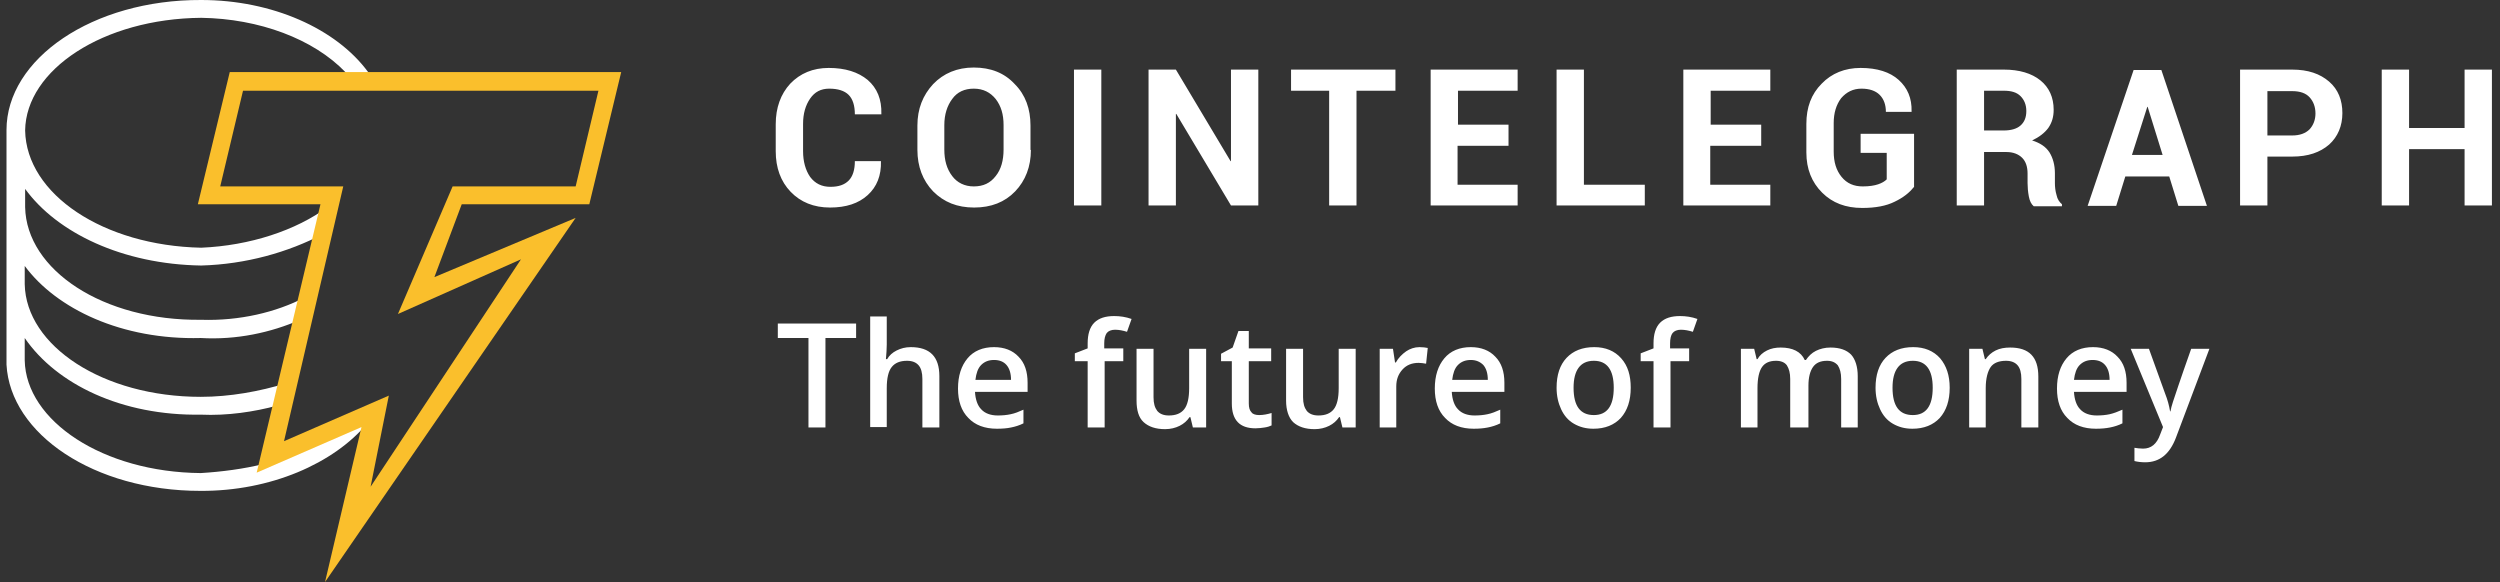<svg width="189" height="44" viewBox="0 0 189 44" fill="none" xmlns="http://www.w3.org/2000/svg">
<rect x="0" y="0" width="189" height="44" fill="#333333" stroke="none"/>
<path d="M27.768 32.005L19.939 35.419V35.075C18.436 35.45 16.744 35.669 15.179 35.764C7.788 35.701 1.963 31.818 1.869 27.245V25.554C4.28 29.062 9.228 31.442 15.179 31.348C17.183 31.442 19.25 31.129 20.972 30.659L21.661 28.968C19.625 29.594 17.371 30.001 15.179 30.001C7.788 30.001 1.963 26.149 1.869 21.483V20.105C4.28 23.362 9.228 25.711 15.179 25.554C17.872 25.711 20.471 25.147 22.695 24.176L23.039 22.485C20.878 23.613 18.091 24.27 15.21 24.176C7.819 24.27 1.994 20.418 1.9 15.658V14.28C4.312 17.6 9.26 19.98 15.21 20.074C18.592 19.98 21.786 19.072 24.417 17.694L24.761 15.658C22.381 17.412 18.905 18.571 15.21 18.727C7.819 18.571 1.994 14.688 1.9 9.865C1.963 5.261 7.819 1.409 15.21 1.347C19.594 1.409 23.697 2.944 26.108 5.449L26.358 5.856H28.081L27.83 5.449C25.419 2.161 20.565 0 15.21 0C7.005 -0.031 0.491 4.447 0.491 9.834V10.178V27.559C0.773 32.82 7.13 37.11 15.147 37.11C20.44 37.141 25.231 35.043 27.768 32.005Z" fill="white"/>
<path d="M24.572 44L27.328 32.288L19.405 35.733L24.228 15.44H14.958L17.369 5.45H46.963L44.552 15.44H34.907L32.84 20.951L43.519 16.473L24.572 44ZM29.395 29.908L28.017 36.797L39.385 19.605L30.084 23.738L34.218 14.093H43.519L45.241 6.859H18.372L16.649 14.093H25.95L21.472 33.353L29.395 29.908Z" fill="#FABF2C"/>
<path d="M66.6 12.151V12.182C66.631 13.279 66.287 14.124 65.598 14.75C64.909 15.377 63.969 15.69 62.748 15.69C61.527 15.69 60.525 15.283 59.773 14.5C59.021 13.717 58.645 12.684 58.645 11.431V9.395C58.645 8.143 59.021 7.109 59.742 6.326C60.493 5.543 61.464 5.136 62.654 5.136C63.907 5.136 64.877 5.449 65.598 6.044C66.318 6.671 66.662 7.516 66.631 8.612V8.644H64.627C64.627 7.986 64.47 7.485 64.157 7.172C63.844 6.859 63.343 6.702 62.685 6.702C62.059 6.702 61.589 6.953 61.245 7.454C60.9 7.955 60.712 8.581 60.712 9.364V11.431C60.712 12.214 60.9 12.871 61.245 13.373C61.621 13.874 62.122 14.124 62.779 14.124C63.406 14.124 63.844 13.967 64.157 13.654C64.47 13.341 64.627 12.84 64.627 12.182H66.6V12.151ZM77.936 11.337C77.936 12.59 77.529 13.654 76.746 14.469C75.963 15.283 74.93 15.69 73.646 15.69C72.362 15.69 71.36 15.283 70.546 14.469C69.763 13.654 69.356 12.59 69.356 11.337V9.489C69.356 8.237 69.763 7.203 70.546 6.358C71.329 5.543 72.362 5.105 73.615 5.105C74.899 5.105 75.932 5.512 76.715 6.358C77.529 7.172 77.905 8.237 77.905 9.489V11.337H77.936ZM75.87 9.458C75.87 8.644 75.682 8.017 75.275 7.485C74.867 6.984 74.335 6.702 73.615 6.702C72.926 6.702 72.362 6.953 71.986 7.485C71.611 7.986 71.391 8.644 71.391 9.458V11.306C71.391 12.12 71.579 12.777 71.986 13.31C72.362 13.811 72.926 14.093 73.615 14.093C74.335 14.093 74.867 13.842 75.275 13.31C75.682 12.809 75.87 12.12 75.87 11.306V9.458ZM83.26 15.533H81.193V5.262H83.26V15.533ZM95.129 15.533H93.062L88.928 8.612H88.897V15.533H86.83V5.262H88.897L93.031 12.182H93.062V5.262H95.129V15.533ZM105.495 6.859H102.551V15.533H100.484V6.859H97.603V5.262H105.495V6.859ZM114.013 11.024H110.192V13.967H114.733V15.533H108.157V5.262H114.733V6.859H110.224V9.427H114.044V11.024H114.013ZM119.744 13.967H124.347V15.533H117.677V5.262H119.744V13.967ZM133.116 11.024H129.295V13.967H133.836V15.533H127.26V5.262H133.836V6.859H129.327V9.427H133.147V11.024H133.116ZM144.672 14.155C144.358 14.562 143.889 14.938 143.231 15.252C142.605 15.565 141.791 15.721 140.788 15.721C139.536 15.721 138.534 15.345 137.751 14.562C136.968 13.78 136.561 12.777 136.561 11.525V9.364C136.561 8.111 136.936 7.109 137.719 6.326C138.471 5.543 139.473 5.136 140.663 5.136C141.916 5.136 142.887 5.449 143.544 6.044C144.202 6.639 144.546 7.422 144.515 8.425V8.456H142.573C142.573 7.923 142.417 7.485 142.104 7.172C141.791 6.859 141.321 6.702 140.726 6.702C140.099 6.702 139.598 6.953 139.191 7.422C138.815 7.923 138.628 8.55 138.628 9.301V11.462C138.628 12.245 138.815 12.871 139.223 13.373C139.63 13.874 140.162 14.093 140.82 14.093C141.321 14.093 141.697 14.03 141.978 13.936C142.26 13.842 142.479 13.717 142.636 13.56V11.556H140.663V10.116H144.703V14.155H144.672ZM149.995 11.431V15.533H147.929V5.262H151.499C152.657 5.262 153.597 5.543 154.254 6.076C154.912 6.608 155.257 7.36 155.257 8.299C155.257 8.832 155.131 9.27 154.849 9.677C154.568 10.053 154.16 10.366 153.628 10.617C154.223 10.805 154.662 11.086 154.943 11.525C155.194 11.932 155.351 12.464 155.351 13.091V13.842C155.351 14.124 155.382 14.437 155.476 14.75C155.538 15.064 155.695 15.283 155.883 15.439V15.596H153.753C153.565 15.439 153.44 15.189 153.378 14.844C153.315 14.5 153.284 14.155 153.284 13.842V13.122C153.284 12.621 153.158 12.214 152.877 11.932C152.595 11.65 152.188 11.493 151.686 11.493H149.995V11.431ZM149.995 9.865H151.467C152.031 9.865 152.469 9.74 152.751 9.489C153.033 9.239 153.19 8.894 153.19 8.393C153.19 7.923 153.033 7.548 152.751 7.266C152.469 6.984 152.062 6.859 151.499 6.859H149.995V9.865ZM163.994 13.341H160.674L159.985 15.565H157.825L161.301 5.293H163.399L166.844 15.565H164.683L163.994 13.341ZM161.175 11.713H163.493L162.365 8.08H162.334L161.175 11.713ZM171.416 11.807V15.533H169.349V5.262H173.295C174.485 5.262 175.393 5.575 176.082 6.17C176.771 6.765 177.084 7.579 177.084 8.55C177.084 9.521 176.74 10.335 176.082 10.93C175.393 11.525 174.485 11.838 173.295 11.838H171.416V11.807ZM171.416 10.241H173.295C173.858 10.241 174.297 10.084 174.61 9.771C174.892 9.458 175.049 9.051 175.049 8.581C175.049 8.08 174.892 7.673 174.61 7.36C174.328 7.047 173.89 6.89 173.295 6.89H171.416V10.241ZM188.389 15.533H186.322V11.274H182.126V15.533H180.059V5.262H182.126V9.677H186.322V5.262H188.389V15.533Z" fill="white"/>
<path d="M62.404 32.318H61.12V25.554H58.803V24.458H64.722V25.554H62.404V32.318ZM71.016 32.318H69.732V28.654C69.732 28.185 69.638 27.84 69.45 27.621C69.262 27.402 68.981 27.276 68.573 27.276C68.041 27.276 67.665 27.433 67.415 27.746C67.164 28.059 67.039 28.592 67.039 29.343V32.287H65.786V23.926H67.039V26.055C67.039 26.4 67.008 26.744 66.976 27.151H67.07C67.227 26.869 67.477 26.65 67.79 26.494C68.104 26.337 68.448 26.243 68.855 26.243C70.296 26.243 71.016 26.963 71.016 28.435V32.318ZM75.369 32.412C74.43 32.412 73.709 32.13 73.208 31.598C72.676 31.066 72.425 30.314 72.425 29.375C72.425 28.404 72.676 27.652 73.146 27.089C73.615 26.525 74.304 26.243 75.15 26.243C75.933 26.243 76.559 26.494 76.998 26.963C77.467 27.433 77.686 28.091 77.686 28.936V29.625H73.709C73.741 30.189 73.897 30.659 74.179 30.941C74.461 31.254 74.899 31.41 75.432 31.41C75.776 31.41 76.121 31.379 76.403 31.316C76.716 31.254 77.029 31.128 77.373 30.972V32.005C77.06 32.162 76.747 32.256 76.434 32.318C76.152 32.381 75.776 32.412 75.369 32.412ZM75.15 27.214C74.743 27.214 74.43 27.339 74.179 27.59C73.929 27.84 73.803 28.216 73.741 28.717H76.434C76.434 28.216 76.309 27.84 76.089 27.59C75.87 27.339 75.557 27.214 75.15 27.214ZM84.952 27.308H83.511V32.318H82.227V27.308H81.257V26.713L82.227 26.337V25.961C82.227 25.272 82.384 24.74 82.728 24.395C83.073 24.051 83.574 23.894 84.232 23.894C84.67 23.894 85.109 23.957 85.547 24.113L85.202 25.084C84.889 24.99 84.607 24.928 84.294 24.928C84.012 24.928 83.793 25.022 83.668 25.178C83.543 25.366 83.48 25.617 83.48 25.961V26.337H84.921V27.308H84.952ZM90.182 32.318L89.994 31.535H89.931C89.743 31.817 89.493 32.036 89.18 32.193C88.867 32.35 88.491 32.444 88.084 32.444C87.363 32.444 86.831 32.256 86.455 31.911C86.079 31.567 85.923 31.003 85.923 30.283V26.368H87.207V30.032C87.207 30.502 87.301 30.815 87.489 31.066C87.676 31.285 87.958 31.41 88.365 31.41C88.898 31.41 89.274 31.254 89.524 30.941C89.775 30.627 89.9 30.095 89.9 29.343V26.368H91.184V32.318H90.182ZM95.192 31.379C95.505 31.379 95.819 31.316 96.132 31.222V32.162C96.007 32.224 95.819 32.287 95.6 32.318C95.38 32.35 95.161 32.381 94.91 32.381C93.721 32.381 93.126 31.755 93.126 30.502V27.308H92.311V26.744L93.188 26.274L93.627 25.022H94.409V26.337H96.101V27.308H94.409V30.502C94.409 30.815 94.472 31.034 94.629 31.191C94.723 31.316 94.942 31.379 95.192 31.379ZM101.487 32.318L101.299 31.535H101.236C101.049 31.817 100.798 32.036 100.485 32.193C100.172 32.35 99.796 32.444 99.389 32.444C98.668 32.444 98.136 32.256 97.76 31.911C97.416 31.567 97.228 31.003 97.228 30.283V26.368H98.512V30.032C98.512 30.502 98.606 30.815 98.794 31.066C98.982 31.285 99.263 31.41 99.671 31.41C100.203 31.41 100.579 31.254 100.829 30.941C101.08 30.627 101.205 30.095 101.205 29.343V26.368H102.489V32.318H101.487ZM107.312 26.243C107.562 26.243 107.782 26.274 107.938 26.306L107.813 27.496C107.625 27.464 107.437 27.433 107.249 27.433C106.748 27.433 106.341 27.59 106.028 27.934C105.715 28.279 105.558 28.686 105.558 29.218V32.318H104.305V26.368H105.308L105.464 27.402H105.527C105.715 27.057 105.997 26.775 106.31 26.556C106.592 26.368 106.936 26.243 107.312 26.243ZM111.414 32.412C110.475 32.412 109.754 32.13 109.253 31.598C108.721 31.066 108.471 30.314 108.471 29.375C108.471 28.404 108.721 27.652 109.191 27.089C109.661 26.525 110.35 26.243 111.195 26.243C111.978 26.243 112.604 26.494 113.043 26.963C113.512 27.433 113.732 28.091 113.732 28.936V29.625H109.754C109.786 30.189 109.942 30.659 110.224 30.941C110.506 31.254 110.945 31.41 111.477 31.41C111.821 31.41 112.166 31.379 112.448 31.316C112.761 31.254 113.074 31.128 113.419 30.972V32.005C113.105 32.162 112.792 32.256 112.479 32.318C112.166 32.381 111.821 32.412 111.414 32.412ZM111.195 27.214C110.788 27.214 110.475 27.339 110.224 27.59C109.974 27.84 109.848 28.216 109.786 28.717H112.479C112.479 28.216 112.354 27.84 112.135 27.59C111.884 27.339 111.571 27.214 111.195 27.214ZM123.283 29.312C123.283 30.283 123.033 31.034 122.532 31.598C122.031 32.13 121.342 32.412 120.465 32.412C119.901 32.412 119.431 32.287 118.993 32.036C118.554 31.786 118.241 31.41 118.022 30.941C117.803 30.471 117.678 29.938 117.678 29.312C117.678 28.341 117.928 27.59 118.429 27.057C118.93 26.525 119.619 26.243 120.527 26.243C121.373 26.243 122.062 26.525 122.563 27.089C123.064 27.652 123.283 28.372 123.283 29.312ZM118.962 29.312C118.962 30.69 119.463 31.379 120.496 31.379C121.498 31.379 121.999 30.69 121.999 29.312C121.999 27.965 121.498 27.276 120.496 27.276C119.964 27.276 119.588 27.464 119.337 27.809C119.087 28.153 118.962 28.654 118.962 29.312ZM127.73 27.308H126.29V32.318H125.006V27.308H124.035V26.713L125.006 26.337V25.961C125.006 25.272 125.162 24.74 125.507 24.395C125.851 24.051 126.352 23.894 127.01 23.894C127.448 23.894 127.887 23.957 128.325 24.113L127.981 25.084C127.667 24.99 127.386 24.928 127.072 24.928C126.791 24.928 126.571 25.022 126.446 25.178C126.321 25.335 126.258 25.617 126.258 25.961V26.337H127.699V27.308H127.73ZM136.624 32.318H135.34V28.654C135.34 28.185 135.246 27.872 135.089 27.621C134.933 27.402 134.651 27.276 134.275 27.276C133.774 27.276 133.43 27.433 133.21 27.746C132.991 28.059 132.866 28.592 132.866 29.343V32.318H131.613V26.368H132.615L132.803 27.151H132.866C133.023 26.869 133.273 26.65 133.586 26.494C133.899 26.337 134.244 26.274 134.62 26.274C135.528 26.274 136.154 26.587 136.436 27.214H136.53C136.718 26.932 136.968 26.681 137.282 26.525C137.595 26.368 137.971 26.274 138.378 26.274C139.098 26.274 139.599 26.462 139.943 26.807C140.257 27.151 140.445 27.715 140.445 28.435V32.318H139.192V28.654C139.192 28.185 139.098 27.872 138.941 27.621C138.753 27.402 138.503 27.276 138.127 27.276C137.626 27.276 137.282 27.433 137.062 27.746C136.843 28.059 136.718 28.529 136.718 29.155V32.318H136.624ZM147.397 29.312C147.397 30.283 147.146 31.034 146.645 31.598C146.144 32.13 145.455 32.412 144.578 32.412C144.015 32.412 143.545 32.287 143.106 32.036C142.668 31.786 142.355 31.41 142.136 30.941C141.916 30.471 141.791 29.938 141.791 29.312C141.791 28.341 142.042 27.59 142.543 27.057C143.044 26.525 143.733 26.243 144.641 26.243C145.486 26.243 146.175 26.525 146.677 27.089C147.146 27.652 147.397 28.372 147.397 29.312ZM143.075 29.312C143.075 30.69 143.576 31.379 144.61 31.379C145.612 31.379 146.113 30.69 146.113 29.312C146.113 27.965 145.612 27.276 144.61 27.276C144.077 27.276 143.701 27.464 143.451 27.809C143.2 28.153 143.075 28.654 143.075 29.312ZM154.098 32.318H152.815V28.654C152.815 28.185 152.721 27.84 152.533 27.621C152.345 27.402 152.063 27.276 151.656 27.276C151.123 27.276 150.716 27.433 150.497 27.746C150.278 28.059 150.121 28.592 150.121 29.343V32.318H148.869V26.368H149.871L150.059 27.151H150.121C150.309 26.869 150.56 26.65 150.873 26.494C151.186 26.337 151.562 26.274 151.969 26.274C153.41 26.274 154.098 26.995 154.098 28.466V32.318ZM158.451 32.412C157.512 32.412 156.792 32.13 156.291 31.598C155.758 31.066 155.508 30.314 155.508 29.375C155.508 28.404 155.758 27.652 156.228 27.089C156.698 26.525 157.387 26.243 158.232 26.243C159.015 26.243 159.642 26.494 160.08 26.963C160.55 27.433 160.769 28.091 160.769 28.936V29.625H156.792C156.823 30.189 156.98 30.659 157.261 30.941C157.543 31.254 157.982 31.41 158.514 31.41C158.859 31.41 159.203 31.379 159.485 31.316C159.767 31.254 160.111 31.128 160.456 30.972V32.005C160.143 32.162 159.829 32.256 159.516 32.318C159.203 32.381 158.859 32.412 158.451 32.412ZM158.201 27.214C157.794 27.214 157.481 27.339 157.23 27.59C156.98 27.84 156.854 28.216 156.792 28.717H159.485C159.485 28.216 159.36 27.84 159.14 27.59C158.921 27.339 158.608 27.214 158.201 27.214ZM161.082 26.368H162.46L163.681 29.75C163.869 30.22 163.994 30.69 164.057 31.097H164.088C164.12 30.909 164.182 30.659 164.276 30.377C164.37 30.095 164.809 28.748 165.654 26.368H167.032L164.496 33.101C164.026 34.323 163.274 34.949 162.178 34.949C161.896 34.949 161.614 34.918 161.364 34.855V33.853C161.552 33.884 161.771 33.916 162.022 33.916C162.617 33.916 163.055 33.571 163.306 32.851L163.525 32.287L161.082 26.368Z" fill="white"/>
</svg>
